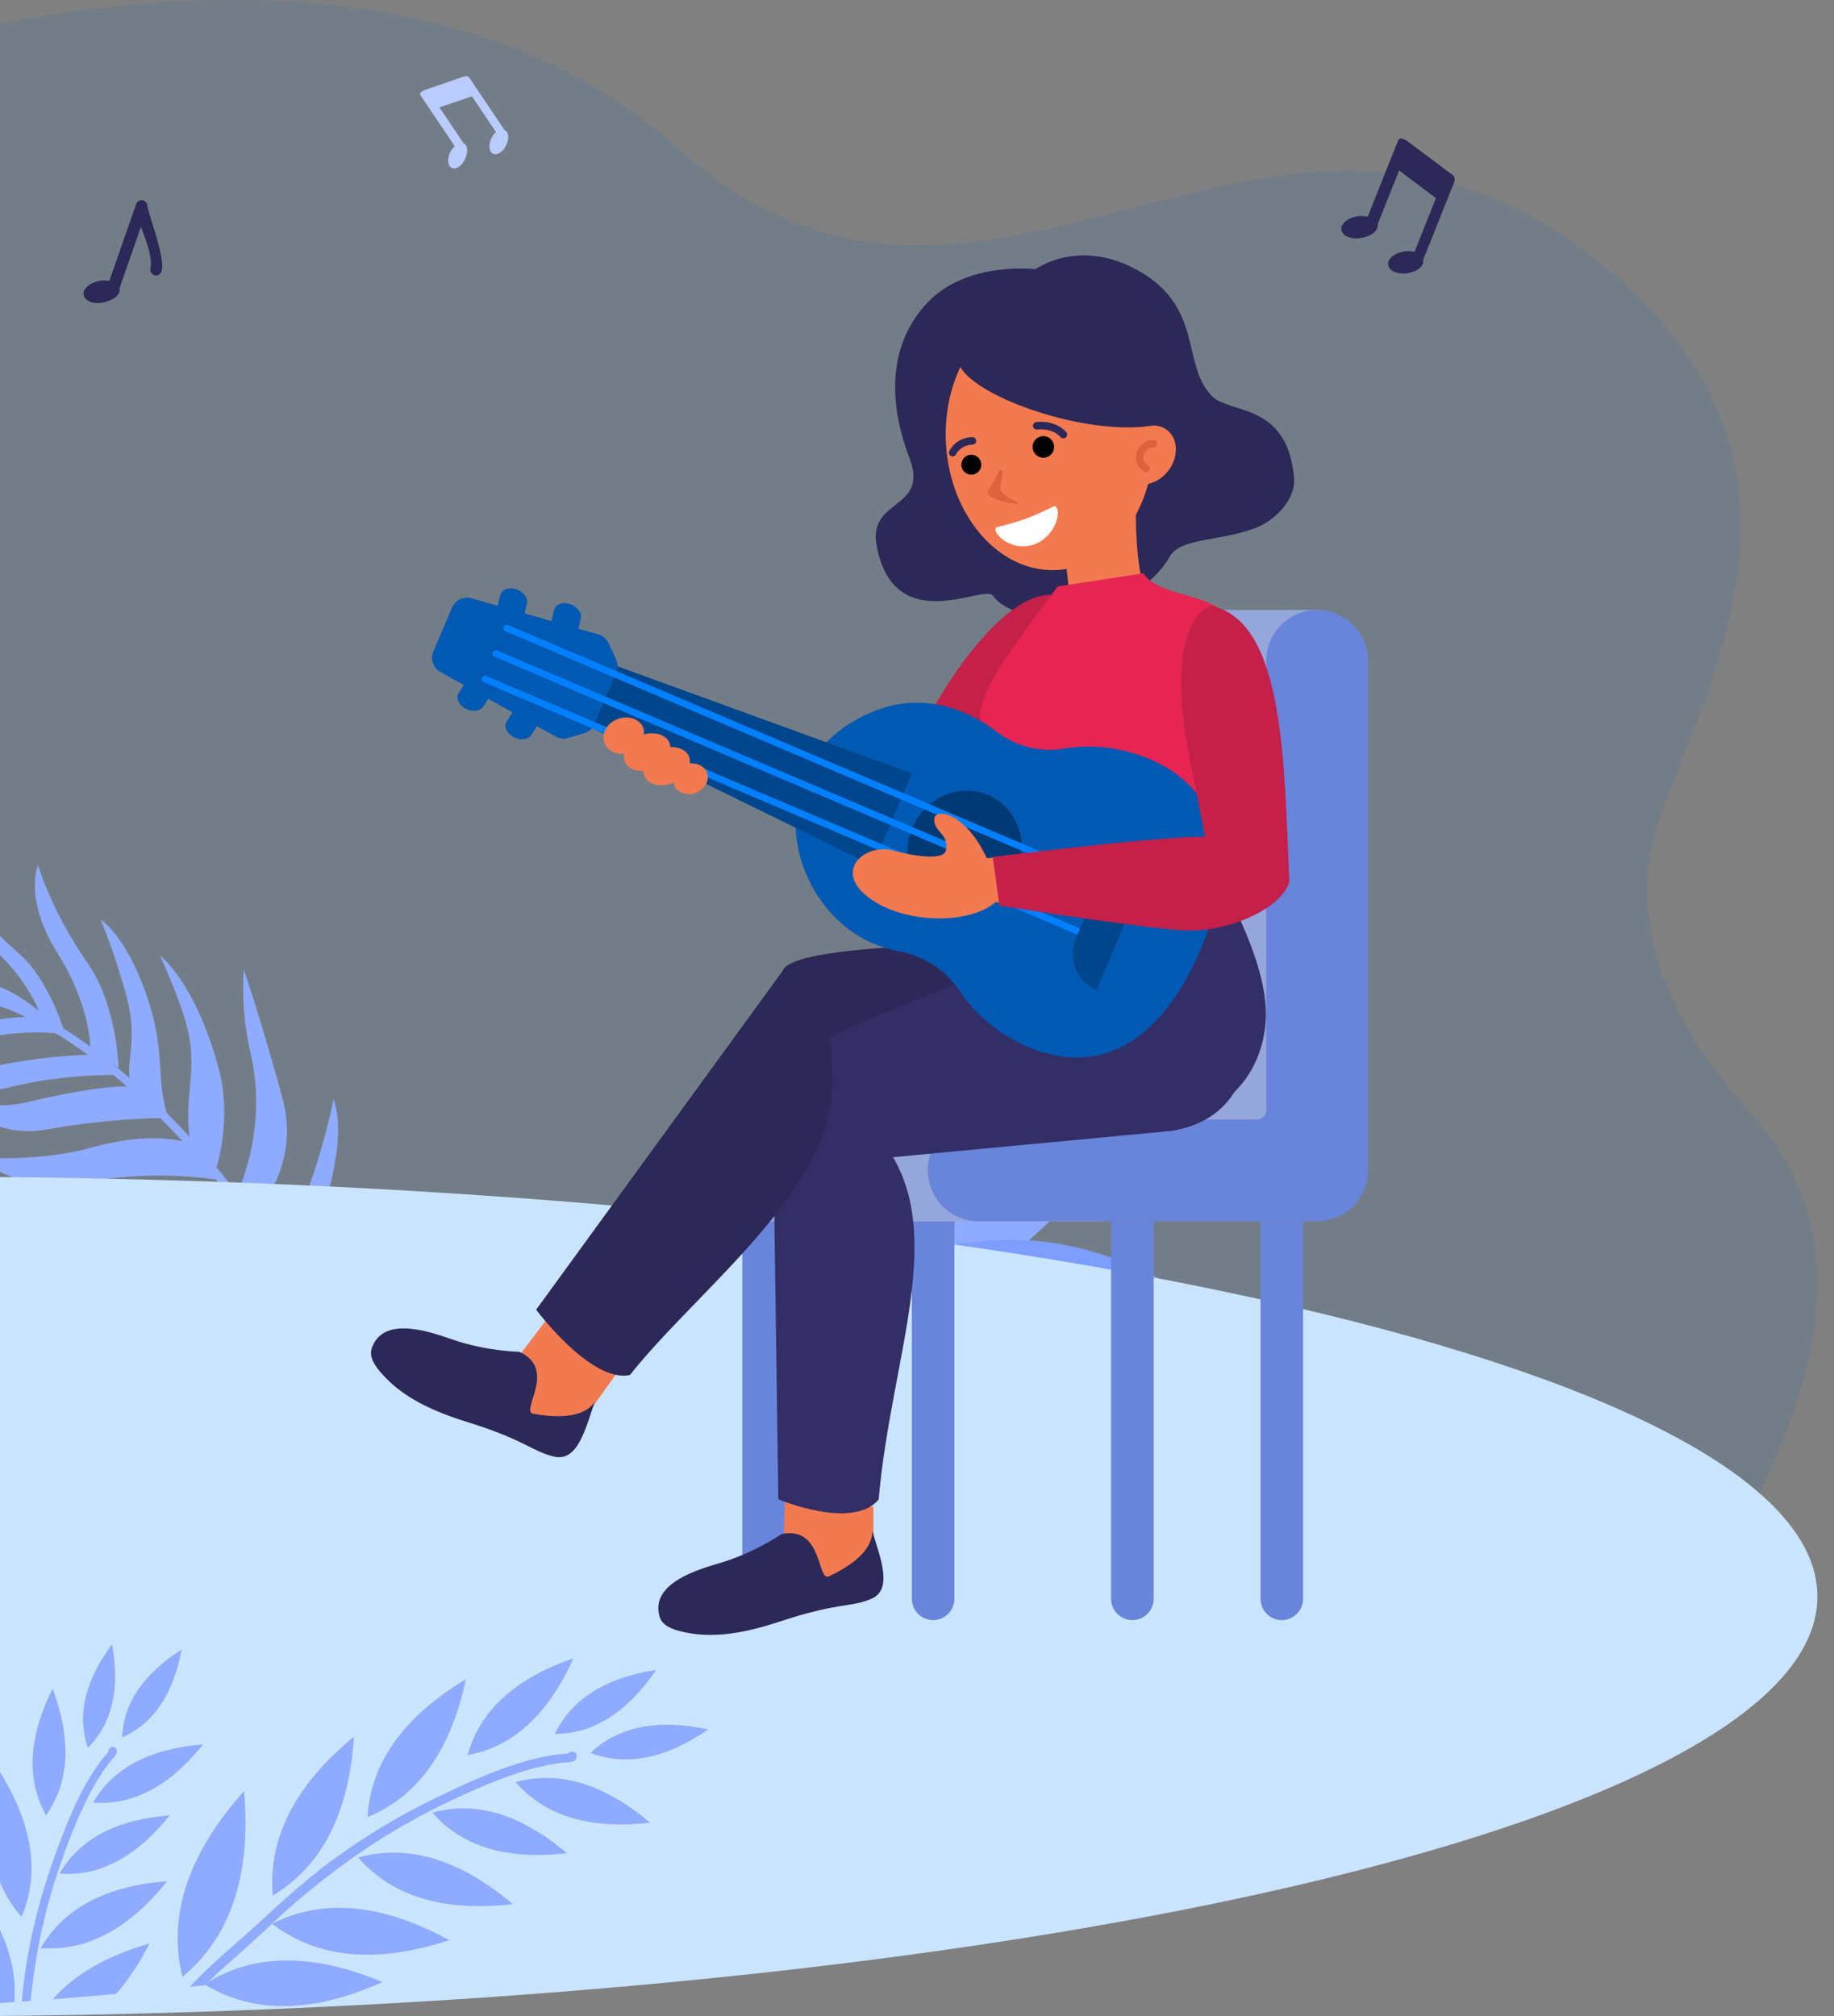 <svg width="332" height="365" viewBox="0 0 332 365" fill="none" xmlns="http://www.w3.org/2000/svg">
<rect x="0" y="0" width="332" height="365" fill="#808080" stroke="none"/>
<g clip-path="url(#clip0)">
<path opacity="0.1" d="M-346.435 274.807C-366.073 241.467 -372.768 150.664 -289.079 133.771C-210.377 117.883 -302.205 61.953 -194.512 17.627C-155.179 1.437 -88.04 32.135 -54.752 19.739C0.665 -0.9 76.885 -14.553 123.054 27.089C178.081 76.719 230.448 -1.247 290.044 47.895C332.725 83.09 310.111 120.728 300.482 148.044C293.744 167.159 302.797 185.912 316.824 201.347C339.445 226.239 326.256 257.133 311.803 283C311.801 282.998 -346.435 274.807 -346.435 274.807Z" fill="#0066CC"/>
<path d="M126.487 240.845C126.487 240.845 129.338 242.061 132.928 243.493C137.058 236.18 171.742 193.096 212.402 186.384C199.121 184.613 185.335 185.817 172.896 190.932C170.415 191.943 168.014 193.088 165.719 194.339L162.548 201.689L159.651 198.041C144.745 208.135 132.854 224.301 126.487 240.845Z" fill="#7D9EFF"/>
<path d="M130.595 231.691C130.438 231.992 130.289 232.285 130.142 232.574C130.287 232.283 130.438 231.992 130.595 231.691Z" fill="#3F964F"/>
<path d="M212.402 186.382C209.194 208.646 169.845 244.914 142.497 247.48C139.613 246.569 136.134 244.77 132.928 243.493C137.058 236.178 171.74 193.094 212.402 186.382Z" fill="#8FABFF"/>
<path d="M136.679 244.049C136.679 244.049 138.271 245.841 140.308 248.028C145.608 244.278 184.068 225.619 214.708 234.359C206.008 228.732 195.973 225.021 185.589 224.487C183.522 224.374 181.465 224.382 179.448 224.498L173.985 225.082C160.235 227.214 146.59 234.588 136.679 244.049Z" fill="#7D9EFF"/>
<path d="M142.573 239.006C142.365 239.165 142.164 239.32 141.965 239.474C142.162 239.32 142.365 239.165 142.573 239.006Z" fill="#3F964F"/>
<path d="M214.71 234.361C212.654 236.796 209.315 239.73 205.149 242.731L196.633 240.908L199.523 246.5C185.023 255.55 164.646 263.582 151.041 258.649C149.325 257.057 142.127 249.979 140.309 248.028C145.608 244.28 184.07 225.619 214.71 234.361Z" fill="#8FABFF"/>
<path d="M6.868 156.566C6.868 156.566 4.258 162.661 10.351 172.429C16.563 182.384 16.343 189.787 16.343 189.787L21.462 193.322C21.462 193.322 21.244 182.117 15.872 174.356C9.136 164.653 6.868 156.566 6.868 156.566Z" fill="#8FABFF"/>
<path d="M-6.76 161.2C-6.76 161.2 -7.135 166.074 -0.745 172.161C5.781 178.356 7.314 183.791 7.314 183.791L11.556 186.533C11.556 186.533 8.908 177.385 3.458 172.64C-3.353 166.7 -6.76 161.2 -6.76 161.2Z" fill="#8FABFF"/>
<path d="M18.21 166.495C18.21 166.495 22.797 169.036 26.755 180.817C29.981 190.417 28.263 195.791 30.278 201.672L23.546 195.745C22.74 191.511 25.195 188.412 22.692 179.565C20.352 171.282 18.21 166.495 18.21 166.495Z" fill="#8FABFF"/>
<path d="M60.355 198.992C60.355 198.992 62.752 203.677 59.471 215.653C56.8 225.425 52.027 227.177 51.306 229.443L48.711 224.914C50.946 220.956 53.947 221.095 56.798 212.353C59.464 204.15 60.355 198.992 60.355 198.992Z" fill="#8FABFF"/>
<path d="M28.971 172.998C28.971 172.998 32.791 181.21 34.021 186.572C35.785 194.19 33.164 198.634 34.408 206.543L39.2 211.275C39.2 211.275 42.093 202.543 39.54 193.232C35.257 177.608 28.971 172.998 28.971 172.998Z" fill="#8FABFF"/>
<path d="M44.126 175.463C43.793 180.534 44.202 185.626 45.341 190.578C48.902 205.559 42.08 217.899 42.08 217.899L45.566 220.605C45.566 220.605 54.544 211.568 51.2 199.069C47.654 185.865 44.126 175.463 44.126 175.463Z" fill="#8FABFF"/>
<path d="M23.986 196.788C23.986 196.788 20.27 195.896 5.586 199.37C-3.824 201.599 -1.416 197.686 -10.131 201.369C-3.217 201.248 -0.352 206.005 8.519 204.441C15.616 203.184 22.797 202.485 30.003 202.353L23.986 196.788Z" fill="#8FABFF"/>
<path d="M-3.86 209.533C-3.86 209.533 2.765 216.277 15.87 213.933C23.938 212.51 32.186 212.426 40.283 213.682L35.594 207.447C35.594 207.447 29.702 204.052 16.31 207.799C7.107 210.371 -3.86 209.533 -3.86 209.533Z" fill="#8FABFF"/>
<path d="M5.341 221.258C5.341 221.258 11.966 228.003 25.071 225.659C33.139 224.236 41.387 224.152 49.484 225.408L44.795 219.173C44.795 219.173 38.903 215.777 25.511 219.525C16.31 222.095 5.341 221.258 5.341 221.258Z" fill="#8FABFF"/>
<path d="M-15.75 186.33C-15.75 186.33 -11.132 189.705 -2.905 187.91C5.436 186.089 11.834 187.25 11.834 187.25L9.195 185.015C9.195 185.015 5.471 182.868 -2.995 185.235C-8.817 186.859 -15.75 186.33 -15.75 186.33Z" fill="#8FABFF"/>
<path d="M15.847 190.944C15.847 190.944 9.277 190.974 -0.188 192.828C-6.162 193.979 -14.563 191.196 -14.563 191.196C-14.563 191.196 -7.468 199.184 1.406 196.897C11.581 194.272 21.94 194.586 21.94 194.586L15.847 190.944Z" fill="#8FABFF"/>
<path d="M9.932 185.946C9.932 185.946 3.638 178.042 -5.606 177.322C-11.081 176.849 -16.437 175.465 -21.456 173.224C-21.456 173.224 -15.517 181.441 -6.962 181.187C0.935 180.974 6.92 185.57 6.92 185.57L9.932 185.946Z" fill="#8FABFF"/>
<path d="M50.59 229.673L51.891 228.96C47.495 220.931 28.806 195.31 7.486 183.805L6.782 185.112C27.805 196.459 46.248 221.746 50.59 229.673Z" fill="#8FABFF"/>
<path d="M329 289C329 318.368 253.721 343.844 143.532 356.497H143.529C134.747 357.506 125.745 358.432 116.54 359.273C116.104 359.313 115.668 359.353 115.23 359.392C114.133 359.491 113.034 359.589 111.932 359.685C106.654 360.149 101.314 360.583 95.912 360.987C91.38 361.329 86.804 361.649 82.189 361.946C80.578 362.052 78.963 362.154 77.343 362.253C76.709 362.292 76.076 362.33 75.442 362.366C74.908 362.399 74.376 362.432 73.841 362.462C72.104 362.564 70.359 362.664 68.611 362.76C41.998 364.223 14.158 365 -14.502 365C-204.211 365 -358 330.975 -358 289C-358 247.027 -204.209 213 -14.502 213C175.209 213 329 247.027 329 289Z" fill="#CAE4FD"/>
<path d="M138.233 293.27C136.105 293.27 134.378 291.542 134.378 289.413V221.069H142.089V289.413C142.087 291.542 140.361 293.27 138.233 293.27Z" fill="#6985DB"/>
<path d="M168.919 293.27C166.791 293.27 165.064 291.542 165.064 289.413V221.069H172.775V289.413C172.775 291.542 171.049 293.27 168.919 293.27Z" fill="#6985DB"/>
<path d="M204.986 293.27C202.858 293.27 201.132 291.542 201.132 289.413V221.069H208.842V289.413C208.842 291.542 207.116 293.27 204.986 293.27Z" fill="#6985DB"/>
<path d="M232.036 293.27C229.908 293.27 228.182 291.542 228.182 289.413V221.069H235.892V289.413C235.89 291.542 234.164 293.27 232.036 293.27Z" fill="#6985DB"/>
<path d="M189.383 119.638V200.97C189.383 201.895 188.633 202.646 187.709 202.646H137.316C132.231 202.646 128.111 206.771 128.111 211.857C128.111 216.945 132.233 221.068 137.316 221.068H189.383H198.59C203.675 221.068 207.795 216.943 207.795 211.857V202.646V119.638C207.795 114.55 203.673 110.427 198.59 110.427C193.506 110.425 189.383 114.55 189.383 119.638Z" fill="#95A6DB"/>
<path d="M238.433 110.424H198.59V204.136H238.433V110.424Z" fill="#95A6DB"/>
<path d="M229.227 119.637V200.969C229.227 201.894 228.476 202.644 227.552 202.644H177.159C172.074 202.644 167.954 206.769 167.954 211.855C167.954 216.944 172.076 221.067 177.159 221.067H229.227H238.433C243.518 221.067 247.638 216.942 247.638 211.855V202.644V119.637C247.638 114.549 243.516 110.426 238.433 110.426C233.349 110.424 229.227 114.549 229.227 119.637Z" fill="#6985DB"/>
<path d="M164.649 82.963C160.642 72.486 160.891 62.087 167.979 54.695C175.163 47.204 187.443 48.732 187.443 48.732C187.445 48.732 195.638 42.703 206.708 49.366C217.781 56.028 213.915 65.988 219.327 71.649C222.533 75.002 233.022 72.733 234.252 86.425C234.608 90.374 230.89 94.223 227.179 95.611C220.659 98.051 213.691 97.342 211.768 100.728C205.432 111.883 184.822 114.744 179.733 107.817C178.156 105.669 161.844 115.655 158.686 98.744C157.086 90.174 168.232 92.325 164.649 82.963Z" fill="#2C2858"/>
<path d="M192.145 108.02C199.991 119.231 182.414 137.837 168.463 154.191C162.856 158.098 162.276 138.729 162.276 138.729L171.483 124.009C171.483 124.009 183.149 104.918 192.145 108.02Z" fill="#C4204A"/>
<path d="M112.773 246.982L107.42 254.476C107.42 254.476 102.638 260.573 96.939 257.71C91.24 254.847 93.766 245.686 93.766 245.686L100.315 237.059L112.773 246.982Z" fill="#F37A50"/>
<path d="M93.988 244.694C93.988 244.694 88.232 244.64 81.98 242.507C78.482 241.314 69.338 237.844 67.285 244.106C66.978 245.04 67.122 246.348 68.837 248.338C71.372 251.278 75.24 254.512 84.314 257.325C95.2 260.699 96.078 262.628 100.236 263.658C104.546 264.725 105.972 258.71 107.639 253.821C106.879 254.853 104.613 257.392 96.516 255.912C94.099 255.47 100.998 247.867 93.988 244.694Z" fill="#2C2858"/>
<path d="M158.112 272.745V277.827C158.112 277.827 157.768 285.571 151.466 286.56C145.166 287.548 141.896 278.624 141.896 278.624L142.127 270.619L158.112 272.745Z" fill="#F37A50"/>
<path d="M192.17 94.319C192.17 94.319 193.37 105.32 193.753 109.378L208.555 109.815C204.033 102.808 206.073 82.832 206.073 82.832L192.17 94.319Z" fill="#F37A50"/>
<path d="M191.384 103.184C201.749 102.589 209.539 91.402 208.783 78.195C208.026 64.989 199.011 54.764 188.645 55.358C178.28 55.953 170.49 67.141 171.246 80.347C172.003 93.554 181.018 103.778 191.384 103.184Z" fill="#F37A50"/>
<path d="M177.614 84.426C177.446 85.41 176.512 86.069 175.53 85.902C174.549 85.734 173.888 84.799 174.057 83.817C174.225 82.832 175.159 82.172 176.141 82.342C177.122 82.509 177.783 83.443 177.614 84.426Z" fill="black"/>
<path d="M190.796 81.233C190.614 82.298 189.604 83.012 188.54 82.83C187.476 82.648 186.762 81.637 186.944 80.573C187.125 79.508 188.136 78.794 189.2 78.975C190.264 79.157 190.979 80.169 190.796 81.233Z" fill="black"/>
<path d="M192.38 79.343C192.233 79.318 192.093 79.244 191.988 79.125C190.442 77.382 187.788 77.75 187.763 77.754C187.391 77.809 187.047 77.553 186.99 77.183C186.934 76.812 187.189 76.467 187.558 76.409C187.696 76.388 190.96 75.917 193.004 78.221C193.253 78.502 193.228 78.931 192.947 79.18C192.786 79.326 192.578 79.378 192.38 79.343Z" fill="#2C2858"/>
<path d="M172.342 82.61C172.269 82.599 172.199 82.574 172.132 82.537C171.802 82.357 171.68 81.944 171.86 81.614C173.255 79.054 175.947 79.131 176.06 79.136C176.435 79.152 176.728 79.468 176.713 79.843C176.698 80.216 176.384 80.509 176.011 80.496C175.923 80.494 174.036 80.465 173.054 82.267C172.91 82.528 172.62 82.658 172.342 82.61Z" fill="#2C2858"/>
<path d="M180.877 85.24C180.223 86.501 179.693 87.758 178.96 88.602C178.713 88.886 178.736 89.322 179.008 89.583C180.129 90.661 182.588 91.086 184.064 91.249C184.28 91.272 184.36 90.975 184.163 90.885C182.492 90.123 181.668 89.439 181.287 89.043C181.097 88.846 181.019 88.57 181.067 88.302C181.176 87.685 181.388 86.429 181.48 85.414C181.516 85.065 181.04 84.927 180.877 85.24Z" fill="#DE623C"/>
<path d="M204.134 79.676C202.335 82.214 202.557 85.464 204.632 86.938C206.706 88.413 209.847 87.551 211.645 85.013C213.444 82.478 213.222 79.226 211.148 77.752C209.073 76.277 205.933 77.139 204.134 79.676Z" fill="#F37A50"/>
<path d="M207.347 85.51C207.246 85.492 207.148 85.452 207.06 85.387C205.797 84.458 205.305 83.133 205.748 81.846C206.199 80.527 207.495 79.596 208.829 79.632C209.204 79.642 209.5 79.956 209.489 80.331C209.479 80.707 209.167 81.004 208.792 80.994C208.061 80.975 207.29 81.544 207.034 82.29C206.787 83.007 207.083 83.719 207.866 84.295C208.168 84.518 208.233 84.943 208.011 85.245C207.853 85.458 207.592 85.552 207.347 85.51Z" fill="#DE623C"/>
<path d="M191.45 92.369C191.359 91.875 191.095 91.469 190.647 91.697C189.508 92.277 187.61 93.194 185.73 93.886C183.851 94.577 181.811 95.106 180.569 95.402C180.081 95.519 180.129 96.007 180.391 96.436C181.474 98.214 184.418 99.575 187.298 98.516C190.178 97.457 191.795 94.209 191.45 92.369Z" fill="white"/>
<path d="M208.674 77.036C196.667 78.964 176.983 72.061 173.843 66.421C173.894 58.495 184.691 51.269 192.417 52.608C200.144 53.945 210.819 66.436 208.674 77.036Z" fill="#2C2858"/>
<path d="M203.642 199.601L142.494 196.987C142.494 196.987 139.478 181.715 141.746 175.66C144.016 169.605 200.196 170.853 200.196 170.853L203.642 199.601Z" fill="#2C2858"/>
<path d="M221.625 160.39C223.283 164.222 229.739 175.626 229.116 184.871C228.473 194.414 221.744 202.721 210.358 202.539C210.358 202.539 188.895 190.331 193.542 165.325C193.544 165.325 204.779 160.934 221.625 160.39Z" fill="#332E66"/>
<path d="M212.055 204.716L158.192 209.801C158.192 209.801 139.716 201.999 139.821 195.373C139.926 188.747 194.197 170.616 194.197 170.616C226.029 161.326 236.638 200.86 212.055 204.716Z" fill="#332E66"/>
<path d="M139.821 195.373L140.9 271.4C140.9 271.4 154.346 277.071 159.058 271.444C161.281 245.64 171.87 222.782 160.049 207.051C144.219 185.982 139.821 195.373 139.821 195.373Z" fill="#332E66"/>
<path d="M141.876 175.482L97.054 237.08C97.054 237.08 107.059 250.46 114.044 248.893C126.096 233.633 150.482 215.739 150.639 196.534C150.848 170.811 141.876 175.482 141.876 175.482Z" fill="#2C2858"/>
<path d="M207.014 103.773L191.452 106.161C184.502 115.816 177.459 124.087 177.446 129.729C177.429 137.155 193.155 169.59 193.155 169.59C206.555 171.357 217.471 169.66 225.746 164.287C219.283 145.999 233.157 122.961 221.185 110.623C218.2 107.542 209.194 107.614 207.014 103.773Z" fill="#E62552"/>
<path d="M141.501 277.685C141.501 277.685 136.788 280.991 130.461 282.896C126.923 283.963 117.467 286.462 119.436 292.749C119.731 293.687 120.608 294.668 123.16 295.288C126.93 296.204 131.958 296.583 140.975 293.591C151.791 290.001 153.626 291.06 157.607 289.476C161.733 287.835 159.396 282.111 157.911 277.167C157.892 278.448 157.524 281.833 150.078 285.34C147.855 286.387 149.047 276.188 141.501 277.685Z" fill="#2C2858"/>
<path d="M180.47 132.486C175.09 128.361 167.112 125.252 158.411 128.664C136.845 137.123 141.807 163.676 157.907 170.721C159.517 171.426 161.162 171.924 162.818 172.23C167.235 173.046 171.127 175.564 173.64 179.291C176.571 183.642 180.749 187.229 185.935 189.454C199.999 195.482 210.421 187.196 216.744 173.255C223.275 158.86 222.818 143.842 208.388 137.529C203.206 135.261 197.714 134.671 192.518 135.524C188.253 136.223 183.901 135.118 180.47 132.486Z" fill="#0059B3"/>
<path d="M165.064 140.001L157.986 156.673L96.667 126.663L100.916 116.661L165.064 140.001Z" fill="#00468C"/>
<path d="M110.163 116.418L111.535 119.372C111.883 120.123 111.896 120.987 111.573 121.749L107.621 131.06C107.279 131.866 106.594 132.475 105.755 132.722L102.827 133.582C102.073 133.804 101.26 133.712 100.573 133.327L79.712 121.632C78.411 120.903 77.867 119.309 78.451 117.936L81.836 109.966C82.412 108.608 83.909 107.892 85.327 108.296L108.314 114.834C109.129 115.068 109.805 115.646 110.163 116.418Z" fill="#0059B2"/>
<path d="M178.858 143.913C184.085 146.135 186.421 152.408 184.079 157.927C181.736 163.444 175.601 166.116 170.375 163.894C165.149 161.673 162.812 155.397 165.154 149.88C167.497 144.361 173.632 141.69 178.858 143.913Z" fill="#003973"/>
<path d="M98.051 130.123L96.2 133.024C95.636 133.909 94.176 134.085 92.939 133.421C91.703 132.754 91.158 131.498 91.722 130.614L93.573 127.712C94.137 126.828 95.598 126.651 96.834 127.316C98.07 127.98 98.615 129.239 98.051 130.123Z" fill="#0059B2"/>
<path d="M89.363 124.957L87.512 127.858C86.948 128.743 85.487 128.921 84.251 128.254C83.015 127.588 82.469 126.332 83.034 125.447L84.885 122.546C85.449 121.661 86.909 121.483 88.145 122.149C89.382 122.816 89.927 124.072 89.363 124.957Z" fill="#0059B2"/>
<path d="M104.343 115.307L105.145 111.96C105.39 110.939 104.504 109.763 103.166 109.336C101.829 108.907 100.546 109.386 100.302 110.406L99.5 113.754C99.255 114.775 100.141 115.948 101.478 116.377C102.816 116.808 104.098 116.328 104.343 115.307Z" fill="#0059B2"/>
<path d="M94.595 112.634L95.397 109.286C95.641 108.265 94.755 107.09 93.418 106.661C92.08 106.232 90.798 106.71 90.553 107.731L89.751 111.079C89.506 112.099 90.392 113.275 91.73 113.704C93.068 114.135 94.352 113.654 94.595 112.634Z" fill="#0059B2"/>
<path d="M199.784 159.649C199.652 159.959 199.295 160.103 198.986 159.972L91.495 114.267C91.185 114.135 91.041 113.777 91.173 113.468C91.305 113.158 91.663 113.015 91.971 113.147L199.463 158.852C199.771 158.982 199.917 159.339 199.784 159.649Z" fill="#0080FF"/>
<path d="M197.823 164.268C197.691 164.578 197.333 164.722 197.025 164.591L89.533 118.886C89.223 118.754 89.079 118.396 89.21 118.088C89.342 117.777 89.7 117.634 90.008 117.766L197.499 163.471C197.809 163.599 197.955 163.957 197.823 164.268Z" fill="#0080FF"/>
<path d="M195.861 168.887C195.729 169.197 195.371 169.341 195.063 169.208L87.572 123.503C87.261 123.371 87.118 123.013 87.25 122.703C87.382 122.392 87.74 122.249 88.048 122.381L195.54 168.086C195.85 168.218 195.993 168.576 195.861 168.887Z" fill="#0080FF"/>
<path d="M209.406 153.544L198.506 179.212C194.908 177.682 193.23 173.523 194.759 169.923L200.121 157.293C201.652 153.691 205.809 152.014 209.406 153.544Z" fill="#00468C"/>
<path d="M219.205 109.638C232.587 112.469 232.44 138.071 233.404 159.553C231.973 166.238 218.334 152.483 218.334 152.483L215.016 135.437C215.018 135.437 210.515 113.518 219.205 109.638Z" fill="#C4204A"/>
<path d="M161.599 153.944C165.246 154.923 170.865 155.867 171.236 153.94C171.833 150.847 168.967 150.602 169.122 148.243C169.259 146.152 174.788 147.05 178.637 155.351L180.116 155.219L181.674 163.423L180.192 163.322C175.448 167.414 163.578 167.311 157.195 162.431C150.735 157.491 156.732 152.64 161.599 153.944Z" fill="#F37A50"/>
<path d="M122.102 142.274C122.031 142.004 121.934 141.856 121.986 141.613C121.986 141.613 121.863 141.588 121.838 141.709C119.607 142.645 117.192 142.014 116.642 140.37C116.572 140.1 116.501 139.83 116.428 139.562C114.888 139.624 113.5 138.951 113.093 137.846C112.924 137.429 112.905 136.916 113.006 136.427C111.441 136.611 110.052 135.939 109.453 134.539C108.781 132.871 109.824 130.922 111.761 130.179C113.697 129.436 115.722 130.114 116.417 131.659C116.585 132.077 116.631 132.467 116.528 132.956C118.562 132.36 120.585 133.038 121.184 134.436C121.255 134.706 121.325 134.976 121.398 135.244C122.939 135.183 124.326 135.855 124.734 136.96C124.902 137.377 124.921 137.89 124.845 138.256C126.167 138.023 127.554 138.695 127.962 139.798C128.561 141.198 127.596 142.78 126.05 143.477C124.508 144.177 122.728 143.551 122.102 142.274Z" fill="#F37A50"/>
<path d="M179.714 155.112C179.714 155.112 215.094 150.706 219.735 151.581C224.376 152.456 233.617 154.773 233.347 159.235C233.079 163.695 222.961 169.021 213.885 168.387C204.808 167.753 180.921 163.927 180.921 163.927L179.714 155.112Z" fill="#C4204A"/>
<path d="M26.663 37.156C26.59 36.581 26.07 36.177 25.498 36.25C25.094 36.302 24.757 36.583 24.635 36.972L19.793 50.856C19.198 50.741 18.587 50.739 17.992 50.85C16.188 51.193 14.89 52.355 15.145 53.456C15.399 54.557 16.984 55.13 18.808 54.736C20.631 54.341 21.91 53.23 21.655 52.129L25.511 41.076C25.833 41.88 27.854 46.849 27.22 48.565C27.098 49.119 27.419 49.672 27.959 49.835C28.514 49.988 29.09 49.659 29.243 49.102C29.243 49.1 29.243 49.098 29.245 49.096C30.018 46.836 26.908 38.985 26.663 37.156Z" fill="#2C2858"/>
<path d="M257.64 47.018L263.278 32.884C263.452 32.445 263.314 31.944 262.939 31.66L254.532 25.373L254.278 25.272L254.142 25.218L254.006 25.164L253.786 25.076L253.667 25.028L253.443 25.097L253.286 25.193C253.231 25.233 253.179 25.279 253.133 25.329C253.112 25.373 253.093 25.419 253.08 25.465C253.061 25.503 253.045 25.544 253.032 25.584L247.585 39.24C246.996 39.098 246.388 39.069 245.787 39.155C243.969 39.418 242.621 40.523 242.828 41.635C243.035 42.746 244.591 43.388 246.432 43.074C248.271 42.759 249.597 41.706 249.39 40.593L253.271 30.863L259.944 35.864L256.063 45.594C255.474 45.452 254.865 45.423 254.264 45.509C252.446 45.772 251.099 46.877 251.306 47.989C251.512 49.102 253.068 49.743 254.909 49.427C256.75 49.111 257.795 48.11 257.64 47.018Z" fill="#2C2858"/>
<path d="M91.325 23.525L84.989 14.12C84.791 13.829 84.426 13.703 84.093 13.816L76.697 16.361L76.526 16.476L76.436 16.537L76.346 16.598L76.199 16.698L76.121 16.752L76.069 16.918L76.061 17.054C76.063 17.106 76.069 17.155 76.082 17.205C76.1 17.238 76.121 17.268 76.144 17.295C76.159 17.324 76.178 17.349 76.197 17.376L82.319 26.462C81.986 26.767 81.712 27.131 81.513 27.535C80.912 28.766 81.027 30.061 81.799 30.4C82.57 30.739 83.617 30.047 84.196 28.783C84.774 27.518 84.683 26.258 83.911 25.919L79.55 19.444L85.427 17.427L89.788 23.902C89.455 24.206 89.182 24.57 88.983 24.974C88.382 26.206 88.496 27.5 89.268 27.839C90.039 28.178 91.086 27.487 91.665 26.223C92.24 24.955 92.062 23.887 91.325 23.525Z" fill="#BACCFF"/>
<path d="M33.017 357.861C30.311 346.788 34.033 335.572 44.183 324.21C45.502 339.4 41.781 350.616 33.017 357.861Z" fill="#8FABFF"/>
<path d="M49.383 343.127C48.472 332.776 53.371 323.186 64.082 314.356C63.182 328.23 58.283 337.818 49.383 343.127Z" fill="#8FABFF"/>
<path d="M66.518 328.946C67.107 319.094 73.049 310.765 84.346 303.965C81.586 316.884 75.642 325.21 66.518 328.946Z" fill="#8FABFF"/>
<path d="M103.796 300.189C99.23 310.38 92.843 316.225 84.629 317.72C86.874 309.653 93.261 303.808 103.796 300.189Z" fill="#8FABFF"/>
<path d="M118.806 302.276C113.533 309.993 107.41 313.86 100.436 313.873C103.463 307.575 109.587 303.708 118.806 302.276Z" fill="#8FABFF"/>
<path d="M106.891 317.313C111.966 312.514 119.068 311.095 128.198 313.057C120.507 318.373 113.405 319.793 106.891 317.313Z" fill="#8FABFF"/>
<path d="M64.818 336.244C73.876 333.745 83.215 336.558 92.835 344.684C80.352 346.133 71.013 343.32 64.818 336.244Z" fill="#8FABFF"/>
<path d="M102.637 335.463C91.771 336.735 83.645 334.287 78.26 328.123C86.139 325.942 94.264 328.387 102.637 335.463Z" fill="#8FABFF"/>
<path d="M93.311 322.598C101.19 320.436 109.315 322.883 117.688 329.938C106.818 331.206 98.693 328.76 93.311 322.598Z" fill="#8FABFF"/>
<path d="M49.247 348.238C58.476 343.569 69.174 344.559 81.341 351.21C68.177 355.528 57.479 354.538 49.247 348.238Z" fill="#8FABFF"/>
<path d="M37.007 359.194C45.699 353.585 56.44 353.451 69.235 358.791C56.595 364.462 45.854 364.598 37.007 359.194Z" fill="#8FABFF"/>
<path d="M104.407 317.97C104.407 318.172 104.323 318.368 104.173 318.506L103.854 318.801C103.659 318.887 103.448 318.935 103.236 318.938L103.197 319.027L102.732 319.009C97.54 319.379 90.533 321.685 81.709 325.924C73.979 329.542 66.671 333.996 59.91 339.207C56.488 341.79 53.2 344.55 50.062 347.472L49.247 348.238C43.309 353.824 40.474 355.99 37.122 359.351C36.207 359.45 35.29 359.548 34.372 359.644C38.863 354.835 41.745 352.843 48.883 346.208C52.18 343.138 55.491 340.312 58.815 337.728C65.693 332.523 73.114 328.079 80.949 324.475C90.045 320.065 97.254 317.726 102.574 317.464L103.199 317.177C103.343 317.029 103.572 317.006 103.743 317.123C103.946 317.123 104.139 317.207 104.279 317.355C104.369 317.548 104.413 317.759 104.407 317.97Z" fill="#8FABFF"/>
<path d="M2.606 362.417C1.158 362.518 -0.297 362.618 -1.755 362.713C-6.074 356.936 -7.727 349.136 -6.713 339.312C0.084 347.162 3.19 354.864 2.606 362.417Z" fill="#8FABFF"/>
<path d="M3.894 346.995C-1.86 340.417 -3.29 331.466 -0.394 320.149C5.896 330.009 7.325 338.958 3.894 346.995Z" fill="#8FABFF"/>
<path d="M9.521 305.658C12.977 314.925 12.582 322.587 8.334 328.642C4.733 322.159 5.129 314.498 9.521 305.658Z" fill="#8FABFF"/>
<path d="M20.281 297.63C21.755 305.779 20.297 312.027 15.911 316.376C13.901 310.522 15.359 304.273 20.281 297.63Z" fill="#8FABFF"/>
<path d="M22.114 314.528C22.331 308.343 25.927 303.027 32.902 298.582C31.36 306.721 27.764 312.037 22.114 314.528Z" fill="#8FABFF"/>
<path d="M7.36 352.652C11.518 345.438 19.154 341.398 30.269 340.532C23.299 349.218 15.661 353.257 7.36 352.652Z" fill="#8FABFF"/>
<path d="M30.716 328.619C24.656 336.183 18.011 339.699 10.783 339.165C14.396 332.885 21.039 329.369 30.716 328.619Z" fill="#8FABFF"/>
<path d="M16.838 326.313C20.461 320.047 27.105 316.531 36.771 315.767C30.707 323.333 24.063 326.849 16.838 326.313Z" fill="#8FABFF"/>
<path d="M21.125 317.357C21.056 317.533 20.953 317.692 20.821 317.828L20.852 317.908L20.547 318.186C17.504 321.65 14.519 327.466 11.591 335.632C8.969 342.725 7.128 350.082 6.107 357.576C5.881 359.115 5.687 360.661 5.527 362.208C4.998 362.246 4.47 362.285 3.942 362.321C4.095 360.626 4.281 358.962 4.497 357.325C5.597 349.762 7.513 342.342 10.211 335.191C13.204 326.748 16.297 320.788 19.487 317.311L19.703 316.74C19.701 316.556 19.833 316.399 20.013 316.367C20.14 316.24 20.316 316.173 20.494 316.181C20.672 316.246 20.83 316.351 20.959 316.489C21.085 316.617 21.152 316.792 21.144 316.972L21.125 317.357Z" fill="#8FABFF"/>
<path d="M27.079 351.804C25.243 355.371 23.221 358.418 21.012 360.944C17.233 361.285 13.417 361.605 9.568 361.901C13.488 357.39 19.324 354.023 27.079 351.804Z" fill="#8FABFF"/>
</g>
<defs>
<clipPath id="clip0">
<rect width="688" height="365" fill="white" transform="translate(-356)"/>
</clipPath>
</defs>
</svg>
